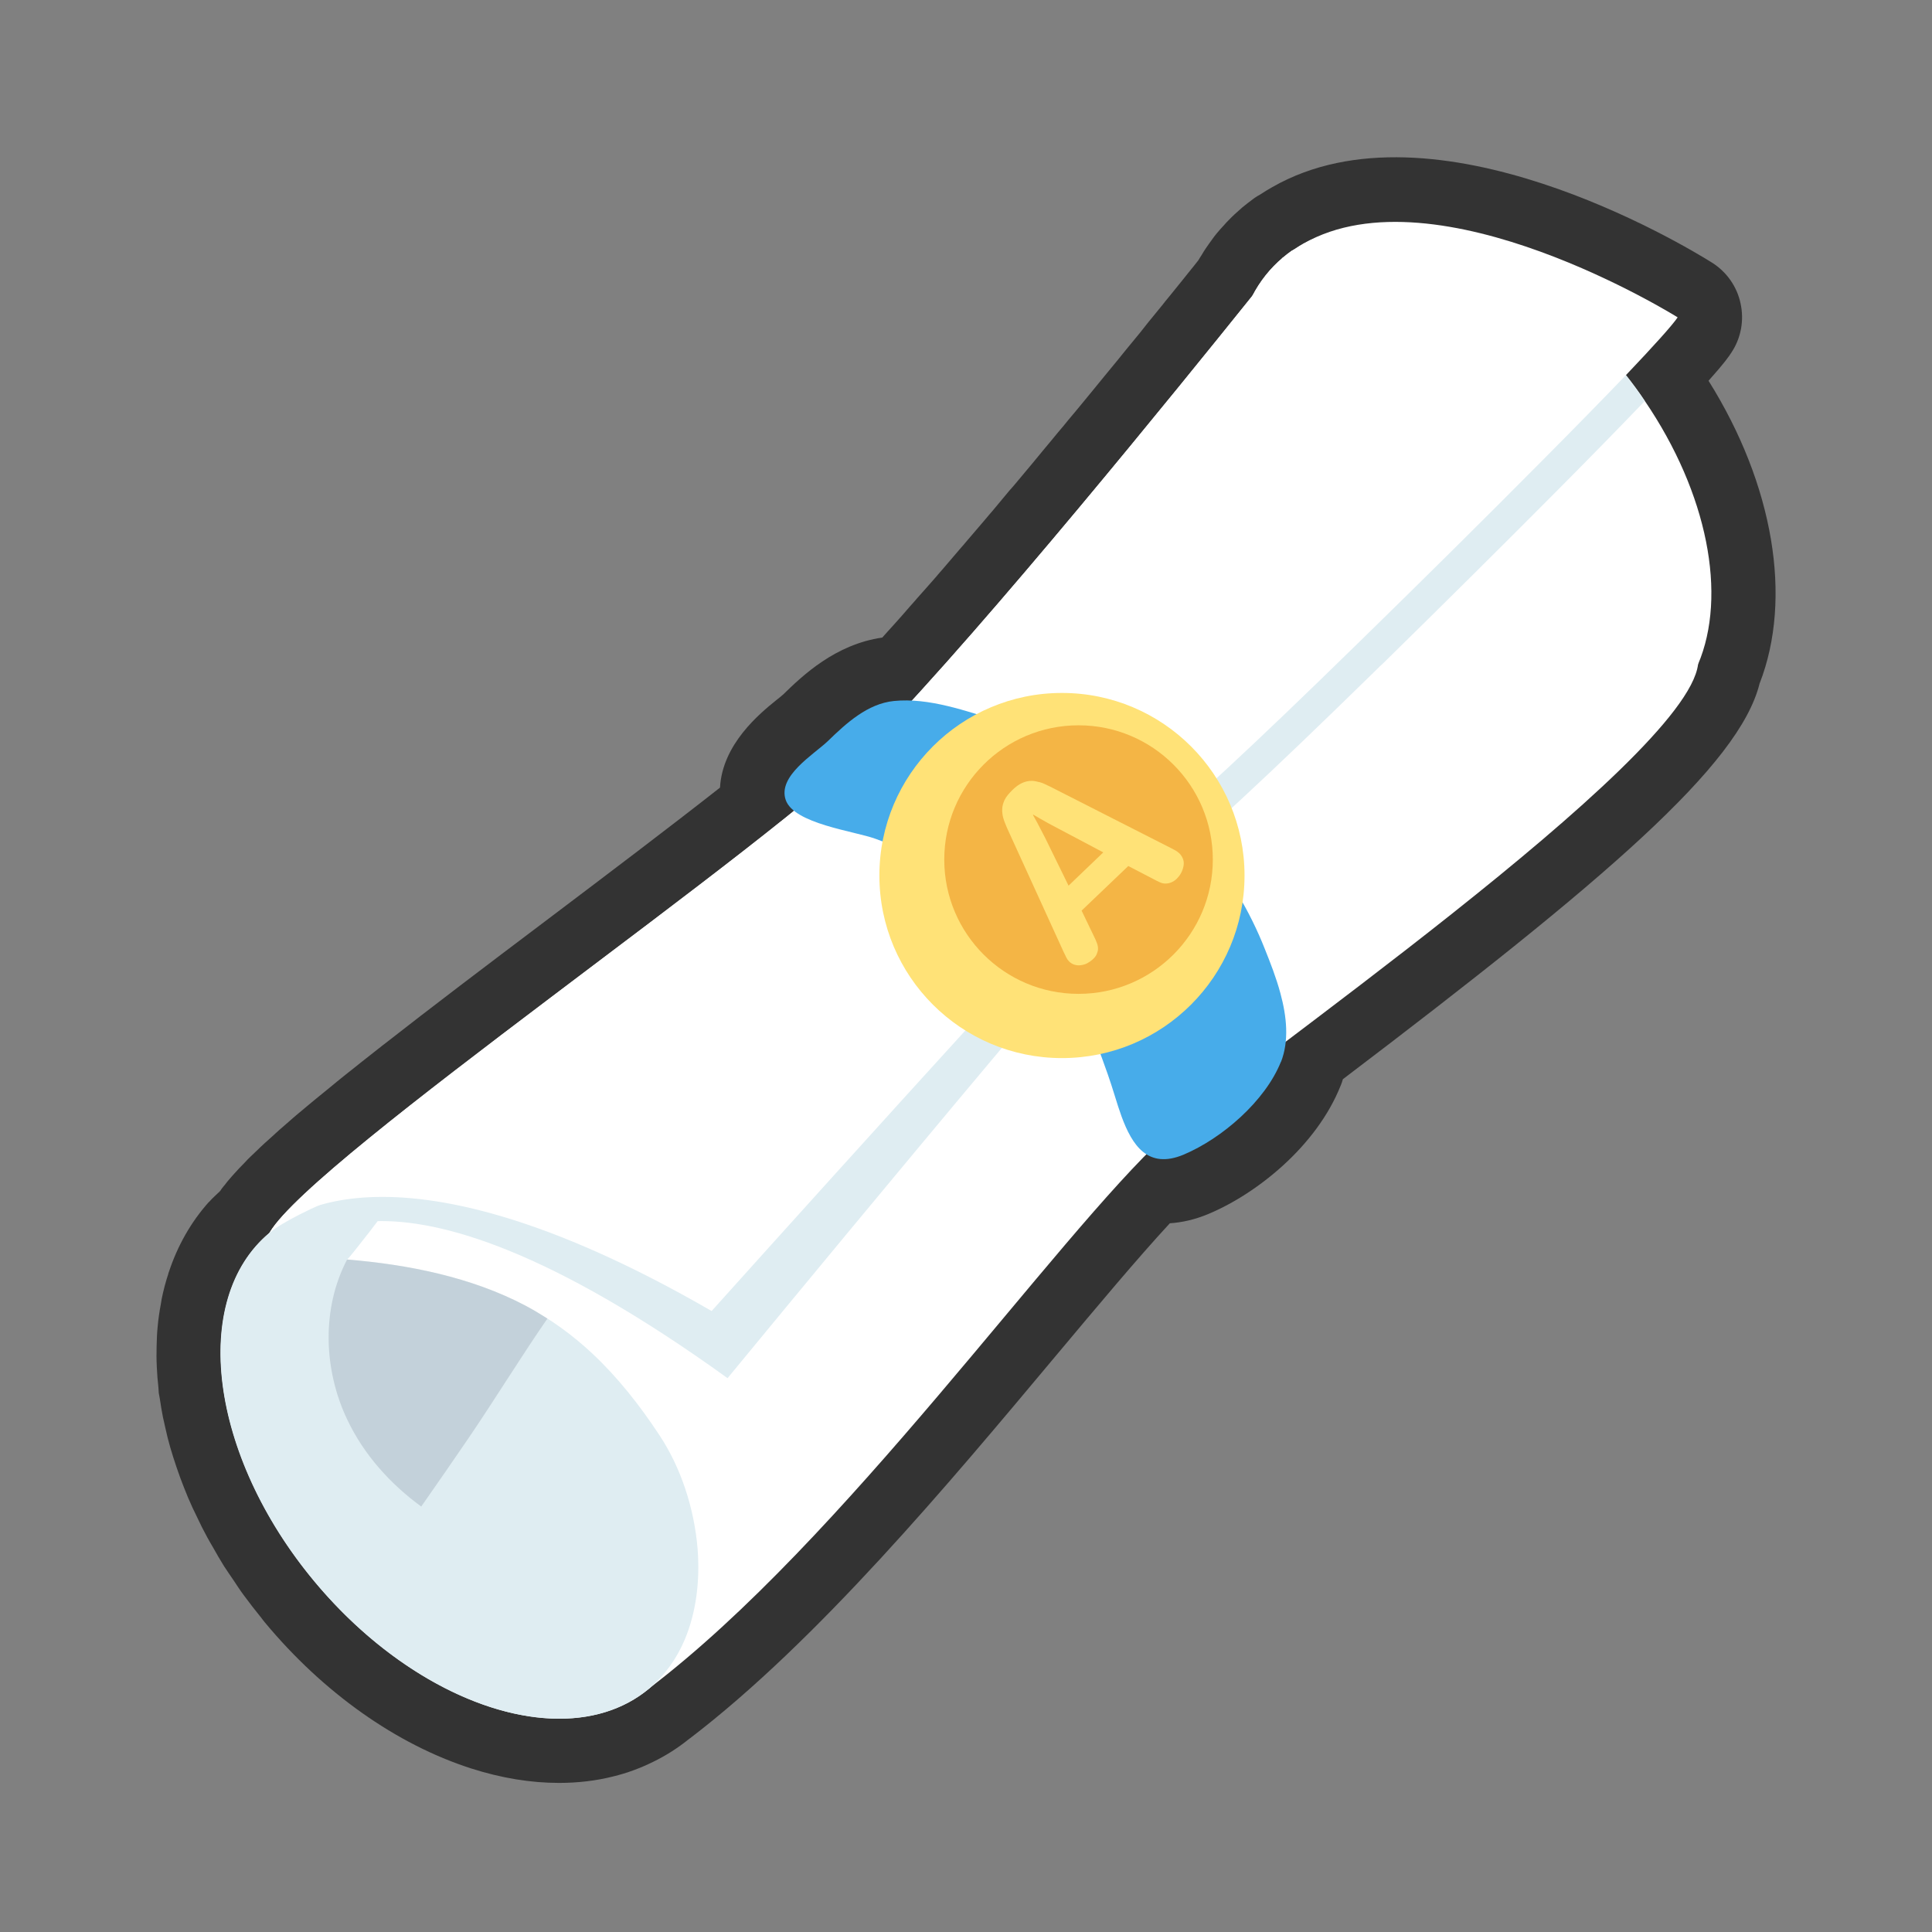 <?xml version="1.0" encoding="UTF-8"?>
<svg id="Icon" xmlns="http://www.w3.org/2000/svg" viewBox="0 0 120 120">
  <rect x="0" y="0" width="120" height="120" fill="#808080" stroke="none"/>
  <defs>
    <style>
      .cls-1 {
        fill: #fff;
      }

      .cls-2 {
        fill: #dfedf2;
      }

      .cls-3 {
        fill: #f4b545;
      }

      .cls-4 {
        fill: #ffe277;
      }

      .cls-5 {
        fill: #333;
      }

      .cls-6 {
        fill: #47acea;
      }

      .cls-7 {
        fill: #a8b6c1;
      }

      .cls-8 {
        opacity: .5;
      }
    </style>
  </defs>
  <path class="cls-5" d="M109.29,42.46c-1.26,5.06-9.54,12.17-25.88,24.57-.04.13-.08.26-.13.38t-.01.02c-1.49,3.75-5.2,6.71-8.21,7.97-.88.37-1.68.53-2.4.58-2.05,2.22-4.48,5.13-7.18,8.35-6.56,7.84-14.71,17.59-22.61,23.63h-.01s-.03.03-.04.04c-.04.02-.07.05-.1.07-.02.02-.04.03-.06.05-.65.51-1.35.95-2.09,1.31-.79.39-1.62.7-2.49.91-1.07.27-2.2.4-3.36.4-1.75,0-3.59-.3-5.46-.9-4.64-1.49-9.19-4.71-12.81-9.07-.08-.09-.14-.18-.21-.27-.39-.48-.77-.97-1.13-1.46-.23-.31-.43-.63-.64-.94-.19-.28-.38-.55-.56-.83-.24-.38-.46-.77-.68-1.16-.12-.21-.25-.42-.36-.63-.23-.42-.44-.84-.64-1.27-.09-.18-.18-.37-.27-.56-.2-.43-.38-.86-.55-1.3-.07-.18-.14-.37-.21-.55-.16-.43-.3-.86-.44-1.29-.06-.2-.12-.39-.18-.59-.12-.41-.22-.82-.31-1.23-.05-.22-.1-.44-.15-.67-.07-.37-.14-.75-.19-1.12-.02-.13-.05-.26-.07-.39-.01-.11-.01-.22-.02-.33-.05-.42-.08-.84-.1-1.26-.01-.23-.02-.45-.02-.67,0-.43.01-.86.03-1.29.01-.18.02-.35.04-.53.04-.48.11-.96.2-1.43.02-.1.03-.21.05-.31.11-.54.25-1.08.42-1.59,0-.03,0-.05.02-.07.54-1.64,1.37-3.12,2.5-4.38h.01c.2-.23.44-.44.66-.65.04-.04.07-.09.1-.14.07-.1.16-.2.24-.3.08-.11.16-.21.26-.32.08-.1.19-.22.29-.33.1-.11.2-.22.31-.34.11-.12.23-.24.35-.36.12-.13.23-.25.36-.37.14-.13.28-.27.42-.4.14-.14.27-.26.42-.4.15-.14.33-.3.5-.45.15-.14.29-.27.44-.4.2-.18.41-.36.62-.54.15-.13.29-.26.45-.39.24-.2.49-.41.74-.62.15-.13.3-.25.46-.38.29-.24.61-.5.92-.75.13-.11.26-.22.4-.33.36-.29.74-.6,1.14-.91.1-.08.2-.16.31-.25.45-.35.92-.73,1.41-1.11.06-.04.11-.09.17-.13,2.77-2.17,6.12-4.71,10.1-7.71,3.72-2.81,7.49-5.66,10.66-8.15.15-2.71,2.48-4.61,3.48-5.42.16-.13.32-.25.44-.36,1.21-1.18,3.24-3.12,6.16-3.54.11-.12.21-.23.32-.36.13-.15.26-.29.4-.44.34-.38.69-.77,1.03-1.17.15-.17.3-.33.44-.5.38-.42.76-.86,1.14-1.29.12-.15.25-.29.38-.44.37-.43.75-.87,1.12-1.31.15-.17.29-.33.43-.5.37-.44.75-.87,1.12-1.31.15-.18.3-.36.46-.54.34-.41.69-.83,1.04-1.25.19-.21.37-.42.55-.64.32-.39.64-.77.97-1.16.2-.25.4-.49.6-.73.31-.37.62-.74.92-1.11.22-.25.43-.51.64-.77.29-.34.57-.68.85-1.02.23-.28.46-.56.69-.84.24-.29.47-.58.71-.87.26-.32.53-.65.79-.96.19-.23.37-.46.55-.68.3-.36.59-.72.88-1.07.17-.21.33-.41.49-.62.29-.35.57-.7.85-1.04.15-.19.3-.38.46-.57.27-.33.54-.67.8-.99.14-.17.27-.33.4-.5.2-.25.41-.5.6-.75.06-.11.13-.21.2-.32.09-.15.18-.31.29-.46.11-.16.22-.32.34-.48.1-.14.2-.28.31-.41.15-.18.31-.36.47-.53.09-.1.17-.2.27-.29.25-.26.51-.5.79-.74l.02-.02s.01,0,.01-.01c.26-.21.52-.42.8-.62.11-.07.21-.14.33-.2.25-.17.51-.32.77-.47,10.05-5.74,25.56,3.6,27.3,4.69.91.57,1.56,1.49,1.78,2.54.23,1.05.03,2.15-.57,3.05-.15.23-.39.6-1.42,1.75,4.03,6.43,5.24,13.51,3.17,18.81Z"/>
  <g>
    <ellipse class="cls-1" cx="28.53" cy="90.73" rx="11.71" ry="18.42" transform="translate(-51.41 39.2) rotate(-39.74)"/>
    <path class="cls-1" d="M105.47,41.26c-.5,1.19-1.24,2.23-2.23,3.04-4.13,3.44-11.26,1.95-17.28-3.15-.5-.43-.99-.88-1.47-1.34-.7-.68-1.37-1.41-2.01-2.18-4.01-4.82-6.01-10.35-5.8-14.85.07-1.62.43-3.1,1.1-4.38.48-.93,1.12-1.74,1.92-2.41.17-.14.34-.28.53-.41.07-.03.12-.07.19-.11.18-.12.36-.23.55-.34,3.23-1.73,7.71-1.17,12.07,1.26,2.62,1.45,5.19,3.58,7.44,6.27.18.21.35.43.51.64.42.53.81,1.06,1.17,1.6,3.91,5.74,5.13,12.08,3.31,16.36Z"/>
    <path class="cls-1" d="M105.47,41.26c-.74,6.07-28.87,25.39-33.07,29.27-6.95,6.42-19.98,25.16-32.1,34.35-7.34,5.57-26.3-23.66-23.56-28.32,0,0,0,0,.02-.03,2.83-4.72,31.19-23.97,37.62-30.61,7.06-7.3,18.79-21.8,23.39-27.53,1.2-1.51,1.92-2.41,1.92-2.41,0,0,8.65,6.27,15.93,12.79,5.46,4.88,10.15,9.89,9.84,12.49Z"/>
    <path class="cls-2" d="M42.53,101.84c-.49,1.17-1.25,2.24-2.23,3.05-4.97,4.14-14.27,1.15-20.78-6.67-6.51-7.82-7.75-17.52-2.78-21.65,1.58-1.31,7.64-3.82,9.7-3.7-.99.84-1.9,1.75-2.77,2.7-.07.08-.35.46-.68.89-.61.77-1.37,1.77-1.44,1.77,3.78.31,7.72,1.09,11.09,2.87,1.57.83,2.93,1.83,4.14,2.96,1.58,1.48,2.94,3.2,4.19,5.1,1.3,1.96,2.15,4.49,2.36,7.05.15,1.96-.08,3.92-.8,5.63Z"/>
    <path class="cls-2" d="M102.16,24.9c-.07.08-.16.18-.24.26-1.45,1.51-3.29,3.39-5.36,5.47-3.22,3.24-6.96,6.95-10.6,10.52-.19.17-.36.34-.54.52-7.1,6.94-10.15,9.72-14.78,13.75-2.18,1.89-25.45,30.18-25.45,30.18-22.11-15.94-27.08-7.66-27.5-7.2,2.83-4.72,31.19-23.97,37.62-30.61,6.18-6.39,15.94-18.3,21.36-25.01.77-.95,1.45-1.81,2.03-2.52.48-.93,1.12-1.74,1.92-2.41.17-.14.34-.28.53-.41.07-.03.12-.07.19-.11.18-.12.36-.23.55-.34,3.15-1.8,7.25-1.58,11.14-.61,2.62,1.45,5.19,3.58,7.44,6.27.18.21.35.43.51.64.42.53.81,1.06,1.17,1.6Z"/>
    <path class="cls-1" d="M104.21,19.7c-.31.47-1.47,1.76-3.22,3.6-1.45,1.51-3.29,3.39-5.36,5.47-3.37,3.4-7.34,7.33-11.14,11.04-7.1,6.94-10.15,9.72-14.78,13.75-2.18,1.9-25.51,27.87-25.51,27.87-20.54-11.87-27.02-5.35-27.44-4.89,2.83-4.72,31.19-23.97,37.62-30.61,7.06-7.3,18.79-21.8,23.39-27.53.48-.93,1.12-1.74,1.92-2.41.17-.14.34-.28.53-.41.07-.03.12-.07.19-.11.18-.12.36-.23.55-.34,8.32-4.75,23.24,4.58,23.24,4.58Z"/>
    <g class="cls-8">
      <path class="cls-7" d="M26.16,93.58c1-1.43,2-2.87,2.98-4.31,1.65-2.43,3.19-4.95,4.86-7.37-.44-.28-.88-.55-1.35-.8-3.37-1.78-7.32-2.56-11.09-2.87-1.6,3.05-1.47,6.88.03,9.99,1.03,2.15,2.65,3.95,4.58,5.36Z"/>
    </g>
    <path class="cls-6" d="M79.56,65.95c-.97,2.43-3.65,4.76-6.05,5.77-2.21.92-3.19-.58-3.85-2.38-.15-.41-.28-.83-.41-1.25-.15-.48-.3-.96-.45-1.38-.9-2.53-1.83-5.08-3.39-7.25-2.67-3.7-6.84-5.83-11.03-7.36-1.31-.48-5.08-.93-5.58-2.42-.5-1.48,1.72-2.8,2.61-3.64,1.17-1.14,2.48-2.33,4.11-2.5,2.18-.22,4.5.63,6.57,1.26,2.37.7,4.69,1.58,6.83,2.82,4.37,2.54,7.79,6.63,9.64,11.32.34.85.71,1.79.97,2.76.39,1.44.55,2.95.03,4.27Z"/>
    <g>
      <circle class="cls-4" cx="65.96" cy="54.38" r="11.34"/>
      <circle class="cls-3" cx="66.99" cy="53.39" r="8.34"/>
      <path class="cls-4" d="M67.93,58.12c.09.17.15.32.2.45s.07.25.07.36c0,.1-.03.21-.08.33s-.13.22-.25.33c-.1.09-.21.17-.34.24s-.26.1-.39.12-.27.01-.4-.03-.25-.11-.35-.22c-.06-.06-.11-.13-.15-.21s-.1-.2-.18-.37l-3.51-7.69c-.05-.12-.1-.24-.14-.34s-.07-.2-.1-.3-.04-.18-.05-.27-.02-.17-.01-.26c0-.19.06-.39.15-.58s.26-.39.47-.6.42-.36.62-.45.39-.13.59-.13c.09,0,.18.01.26.03s.17.04.26.06.19.06.29.11.21.1.34.16l7.51,3.82c.17.09.29.15.36.2s.13.1.18.15c.11.12.18.25.22.39s.03.28,0,.42-.08.27-.15.4-.16.24-.26.34c-.11.11-.23.18-.35.23s-.24.07-.36.07c-.11,0-.23-.03-.34-.08s-.26-.12-.42-.21l-1.54-.8-2.9,2.77.74,1.54ZM68.54,52.95l-2.91-1.54c-.2-.11-.39-.2-.56-.3s-.32-.18-.46-.26c-.15-.09-.3-.17-.43-.25l-.02.02c.08.13.15.28.24.43.07.14.15.29.24.46s.19.36.29.56l1.44,2.94,2.16-2.07Z"/>
    </g>
  </g>
</svg>